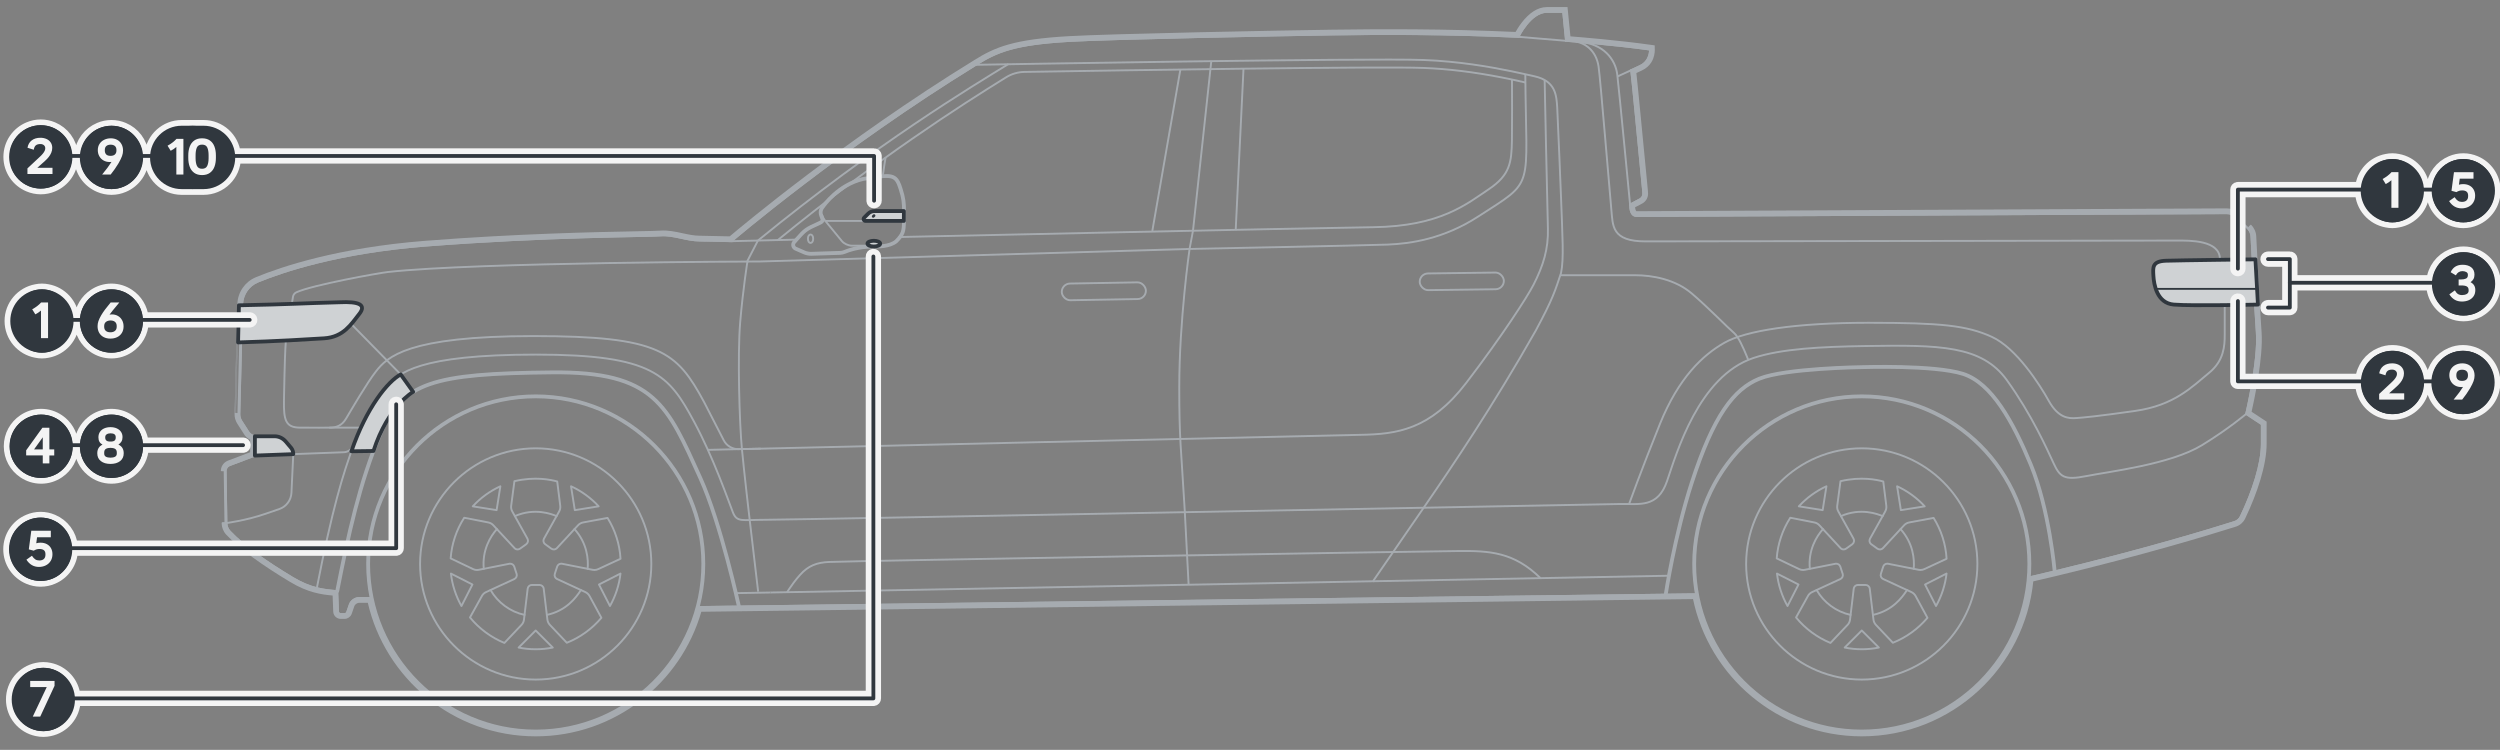 <?xml version="1.0" encoding="UTF-8"?><svg xmlns="http://www.w3.org/2000/svg" width="654" height="196.16" viewBox="0 0 654 196.16"><rect x="0" y="0" width="654" height="196.16" fill="#808080" stroke="none"/><g id="uuid-066546ae-a6c8-4eb6-9edc-eab32fcadcad"><path d="m580.743,67.846c0-5.107-7.984-4.916-11.331-4.916s-129.833.181-138.861.218-8.618-4.141-9.028-8.347c-.41-4.206-2.857-34.165-3.338-37.391-.639-4.292-3.612-6.139-5.936-6.53" style="fill:none; stroke:#a6abb0; stroke-miterlimit:10; stroke-width:.5px;"/><path d="m581.984,79.682s0,5.23,0,7.992c0,2.763-.188,6.645-4.04,9.817-4.572,3.765-9.17,8.551-19.398,10.007-10.228,1.456-13.167,1.691-15.342,1.867-2.175.176-4.796-.085-7.275-4.548-2.283-4.11-8.42-13.792-14.945-16.732-6.525-2.939-13.167-3.645-32.213-3.645-19.046,0-32.095,2.057-37.68,5.232-5.584,3.174-11.933,9.053-16.871,21.279-4.938,12.227-8.055,20.92-8.055,20.92" style="fill:none; stroke:#a6abb0; stroke-miterlimit:10; stroke-width:.5px;"/><path d="m76.356,79.432l.29-1.8c.083-.514.417-.952.891-1.168,4.216-1.92,21.367-5.023,24.026-5.317,22.983-2.541,97.324-2.746,97.324-2.746l112.393-3.28s45.753-.909,51.758-1.14c6.006-.231,14.677-1.517,23.619-7.313,15.125-9.804,12.564-6.34,12.366-37.246" style="fill:none; stroke:#a6abb0; stroke-miterlimit:10; stroke-width:.5px;"/><path d="m205.894,154.919l.634-.948c.519-.777,1.482-2.137,2.726-3.536,2.192-2.466,4.443-3.287,7.671-3.425,7.459-.317,154.106-2.769,164.662-2.862,8.042-.071,14.449.247,21.395,7.088" style="fill:none; stroke:#a6abb0; stroke-miterlimit:10; stroke-width:.5px;"/><line x1="323.266" y1="60.033" x2="325.301" y2="17.966" style="fill:none; stroke:#a6abb0; stroke-miterlimit:10; stroke-width:.5px;"/><line x1="301.448" y1="60.414" x2="308.786" y2="18.184" style="fill:none; stroke:#a6abb0; stroke-miterlimit:10; stroke-width:.5px;"/><path d="m82.872,153.878c4.028-20.68,6.862-29.998,9.681-37.528" style="fill:none; stroke:#a6abb0; stroke-miterlimit:10; stroke-width:.5px;"/><line x1="423.135" y1="20.001" x2="426.728" y2="18.351" style="fill:none; stroke:#a6abb0; stroke-miterlimit:10; stroke-width:.5px;"/><path d="m74.789,89.021l-.137,2.186c-.143,2.289-.341,11.225-.371,13.678-.06,4.947.41,6.958,4.163,6.986,4.194.032,6.65,0,7.701,0,1.804,0,3.243-.435,4.407-2.397s5.47-9.365,7.808-12.329c2.936-3.722,8.069-9.224,41.189-9.224,33.12,0,37.468,4.034,44.589,17.169l5.19,10.088c.75,1.458,2.267,2.361,3.907,2.324l5.755-.129" style="fill:none; stroke:#a6abb0; stroke-miterlimit:10; stroke-width:.5px;"/><line x1="397.211" y1="9.636" x2="409.682" y2="10.676" style="fill:none; stroke:#a6abb0; stroke-miterlimit:10; stroke-width:.5px;"/><path d="m426.462,53.88s-2.928-30.604-3.386-34.386c-.457-3.782-3.45-8.259-10.43-8.572" style="fill:none; stroke:#a6abb0; stroke-miterlimit:10; stroke-width:.5px;"/><path d="m589.259,67.842s-18.941.242-22.617.363-3.434,1.737-3.312,3.959.903,7.153,5.332,7.514c4.801.39,21.255,0,21.255,0" style="fill:none; stroke:#a6abb0; stroke-miterlimit:10; stroke-width:.5px;"/><path d="m537.505,149.483s-1.403-16.246-6.239-27.916c-4.638-11.191-10.239-21.412-17.804-23.782s-26.401-1.738-26.401-1.738c0,0-20.052.273-26.796,3.008-6.745,2.734-12.026,9.723-17.682,27.161-4.53,13.966-6.836,29.348-6.836,29.348" style="fill:none; stroke:#a6abb0; stroke-miterlimit:10; stroke-width:1px;"/><path d="m63.321,79.898q15.03-.547,25.402-.822c5.318-.267,7.138.692,5.273,3.036-2.077,2.611-4.098,6.075-9.215,6.392-4.046.25-10.706.642-21.359,1.119" style="fill:none; stroke:#a6abb0; stroke-miterlimit:10; stroke-width:.5px;"/><path d="m587.608,108.276s-4.685,3.967-11.555,8.173c-8.248,5.05-24.369,6.916-30.261,8.095-5.891,1.178-6.941.16-8.585-3.379-1.644-3.539-5.69-12.659-12.192-21.69-6.576-9.133-17.58-9.27-37.165-8.948-11.376.187-21.786.683-29.12,3.114-14.415,4.778-20.199,25.165-22.64,32.234-2.441,7.07-7.154,5.891-12.372,5.976-5.218.084-217.393,4.124-223.537,4.124-6.144,0-7.406.757-8.487-2.022-1.295-3.331-5.043-14.203-10.14-23.659-6.544-12.142-10.483-17.53-41.389-17.53-30.906,0-36.028,4.884-38.768,8.309-2.325,2.906-5.782,9.174-9.122,15.743-.449.882-1.343,1.455-2.331,1.492l-23.262.869" style="fill:none; stroke:#a6abb0; stroke-miterlimit:10; stroke-width:.5px;"/><path d="m140.143,191.371c-24.174,0-43.841-19.667-43.841-43.841,0-24.174,19.667-43.841,43.841-43.841,24.174,0,43.841,19.667,43.841,43.841,0,24.174-19.667,43.841-43.841,43.841Z" style="fill:none; stroke:#a6abb0; stroke-miterlimit:10; stroke-width:1px;"/><path d="m140.14,177.775c-16.678,0-30.246-13.568-30.246-30.245,0-16.678,13.568-30.246,30.246-30.246,16.678,0,30.246,13.568,30.246,30.246,0,16.677-13.568,30.245-30.246,30.245Z" style="fill:none; stroke:#a6abb0; stroke-miterlimit:10; stroke-width:.5px;"/><path d="m131.951,168.193c-3.444-1.416-6.591-3.713-9.002-6.666l3.099-5.594c.242-.457.622-.815,1.104-1.043l7.401-3.417c.507-.25.752-.808.596-1.335l-.32-.97-.299-.943c-.164-.465-.593-.765-1.074-.765h-.058s-.129.015-.129.015l-8.018,1.585c-.16.032-.318.049-.475.049-.349,0-.7-.081-1.014-.231l-5.872-2.805c.268-3.724,1.477-7.432,3.546-10.63l6.284,1.224c.51.097.975.351,1.307.715l5.564,5.997c.203.224.499.353.806.353.236,0,.464-.075.657-.215l1.613-1.157c.463-.367.585-.968.314-1.449l-3.974-7.126c-.254-.44-.353-.965-.283-1.486l.849-6.423c5.488-1.282,9.557-.361,11.195.079l.792,6.343c.068.508-.033,1.038-.283,1.488l-3.977,7.129c-.274.486-.142,1.107.308,1.441l1.61,1.163c.192.14.42.215.658.215.301,0,.585-.119.8-.336l5.564-6.008c.346-.374.804-.624,1.324-.721l6.368-1.184c1.974,3.16,3.183,6.871,3.396,10.691l-5.802,2.696c-.326.157-.677.236-1.024.236-.156,0-.313-.015-.467-.047l-8.081-1.595-.14-.006c-.493,0-.932.322-1.067.783l-.306.925-.301.949c-.183.521.067,1.11.585,1.353l7.411,3.423c.467.224.85.586,1.1,1.042l3.088,5.684c-2.406,2.846-5.537,5.138-9.046,6.529l-4.429-4.679c-.358-.375-.586-.856-.646-1.354l-.97-8.11c-.061-.557-.538-.982-1.107-.982h-1.984c-.565,0-1.04.422-1.106.984l-.968,8.107c-.061.51-.288.988-.639,1.349l-4.48,4.731Z" style="fill:none; stroke:#a6abb0; stroke-linecap:round; stroke-linejoin:round; stroke-width:.5px;"/><path d="m144.605,169.402c-1.438.291-2.941.444-4.468.444s-3.022-.154-4.46-.444l4.46-4.468,4.468,4.468Z" style="fill:none; stroke:#a6abb0; stroke-linecap:round; stroke-linejoin:round; stroke-width:.5px;"/><path d="m162.322,150.042c-.168,1.458-.486,2.934-.958,4.387-.472,1.452-1.08,2.827-1.801,4.105l-2.871-5.623,5.63-2.869Z" style="fill:none; stroke:#a6abb0; stroke-linecap:round; stroke-linejoin:round; stroke-width:.5px;"/><path d="m149.384,127.21c1.335.61,2.641,1.369,3.876,2.267,1.235.898,2.355,1.9,3.347,2.981l-6.235.993-.989-6.241Z" style="fill:none; stroke:#a6abb0; stroke-linecap:round; stroke-linejoin:round; stroke-width:.5px;"/><path d="m123.672,132.459c.993-1.081,2.118-2.088,3.354-2.986,1.235-.898,2.535-1.652,3.87-2.262l-.982,6.237-6.241-.988Z" style="fill:none; stroke:#a6abb0; stroke-linecap:round; stroke-linejoin:round; stroke-width:.5px;"/><path d="m120.717,158.535c-.721-1.278-1.331-2.66-1.803-4.112-.472-1.452-.788-2.921-.956-4.379l5.628,2.861-2.869,5.63Z" style="fill:none; stroke:#a6abb0; stroke-linecap:round; stroke-linejoin:round; stroke-width:.5px;"/><path d="m126.552,148.803c-.457-4.896,1.73-8.48,3.438-10.386" style="fill:none; stroke:#a6abb0; stroke-linecap:round; stroke-linejoin:round; stroke-width:.5px;"/><path d="m137.22,160.862c-3.795-.83-7.004-3.245-8.897-6.512" style="fill:none; stroke:#a6abb0; stroke-linecap:round; stroke-linejoin:round; stroke-width:.5px;"/><path d="m151.972,154.354c-1.343,2.086-3.868,5.406-8.917,6.509" style="fill:none; stroke:#a6abb0; stroke-linecap:round; stroke-linejoin:round; stroke-width:.5px;"/><path d="m150.289,138.416c3.325,3.699,3.669,7.908,3.439,10.385" style="fill:none; stroke:#a6abb0; stroke-linecap:round; stroke-linejoin:round; stroke-width:.5px;"/><path d="m134.696,135.016c5.152-2.252,9.617-.556,10.894.002" style="fill:none; stroke:#a6abb0; stroke-linecap:round; stroke-linejoin:round; stroke-width:.5px;"/><path d="m487.041,191.371c-24.174,0-43.841-19.667-43.841-43.841,0-24.174,19.667-43.841,43.841-43.841,24.174,0,43.841,19.667,43.841,43.841,0,24.174-19.667,43.841-43.841,43.841Z" style="fill:none; stroke:#a6abb0; stroke-miterlimit:10; stroke-width:1px;"/><path d="m487.038,177.775c-16.678,0-30.246-13.568-30.246-30.245,0-16.678,13.568-30.246,30.246-30.246,16.678,0,30.246,13.568,30.246,30.246,0,16.677-13.568,30.245-30.246,30.245Z" style="fill:none; stroke:#a6abb0; stroke-miterlimit:10; stroke-width:.5px;"/><path d="m478.849,168.193c-3.444-1.416-6.591-3.713-9.002-6.666l3.099-5.594c.242-.457.622-.815,1.104-1.043l7.401-3.417c.507-.25.752-.808.596-1.335l-.32-.97-.299-.943c-.164-.465-.593-.765-1.074-.765h-.058s-.129.015-.129.015l-8.018,1.585c-.16.032-.318.049-.475.049-.349,0-.7-.081-1.014-.231l-5.872-2.805c.268-3.724,1.477-7.432,3.546-10.63l6.284,1.224c.51.097.975.351,1.307.715l5.564,5.997c.203.224.499.353.806.353.236,0,.464-.075.657-.215l1.613-1.157c.463-.367.585-.968.314-1.449l-3.974-7.126c-.254-.44-.353-.965-.283-1.486l.849-6.423c5.488-1.282,9.557-.361,11.195.079l.792,6.343c.068.508-.033,1.038-.283,1.488l-3.977,7.129c-.274.486-.142,1.107.308,1.441l1.61,1.163c.192.14.42.215.658.215.301,0,.585-.119.8-.336l5.564-6.008c.346-.374.804-.624,1.324-.721l6.368-1.184c1.974,3.16,3.183,6.871,3.396,10.691l-5.802,2.696c-.326.157-.677.236-1.024.236-.156,0-.313-.015-.467-.047l-8.081-1.595-.14-.006c-.493,0-.932.322-1.067.783l-.306.925-.301.949c-.183.521.067,1.11.585,1.353l7.411,3.423c.467.224.85.586,1.1,1.042l3.088,5.684c-2.406,2.846-5.537,5.138-9.046,6.529l-4.429-4.679c-.358-.375-.586-.856-.646-1.354l-.97-8.11c-.061-.557-.538-.982-1.107-.982h-1.984c-.565,0-1.04.422-1.106.984l-.968,8.107c-.061.51-.288.988-.639,1.349l-4.48,4.731Z" style="fill:none; stroke:#a6abb0; stroke-linecap:round; stroke-linejoin:round; stroke-width:.5px;"/><path d="m491.503,169.402c-1.438.291-2.941.444-4.468.444s-3.022-.154-4.46-.444l4.46-4.468,4.468,4.468Z" style="fill:none; stroke:#a6abb0; stroke-linecap:round; stroke-linejoin:round; stroke-width:.5px;"/><path d="m509.22,150.042c-.168,1.458-.486,2.934-.958,4.387-.472,1.452-1.08,2.827-1.801,4.105l-2.871-5.623,5.63-2.869Z" style="fill:none; stroke:#a6abb0; stroke-linecap:round; stroke-linejoin:round; stroke-width:.5px;"/><path d="m496.282,127.21c1.335.61,2.641,1.369,3.876,2.267,1.235.898,2.355,1.9,3.347,2.981l-6.235.993-.989-6.241Z" style="fill:none; stroke:#a6abb0; stroke-linecap:round; stroke-linejoin:round; stroke-width:.5px;"/><path d="m470.57,132.458c.993-1.081,2.118-2.088,3.354-2.986s2.535-1.652,3.87-2.262l-.982,6.237-6.241-.988Z" style="fill:none; stroke:#a6abb0; stroke-linecap:round; stroke-linejoin:round; stroke-width:.5px;"/><path d="m467.615,158.535c-.721-1.278-1.331-2.66-1.803-4.112-.472-1.452-.788-2.921-.956-4.379l5.628,2.861-2.869,5.63Z" style="fill:none; stroke:#a6abb0; stroke-linecap:round; stroke-linejoin:round; stroke-width:.5px;"/><path d="m473.45,148.802c-.457-4.896,1.73-8.48,3.438-10.386" style="fill:none; stroke:#a6abb0; stroke-linecap:round; stroke-linejoin:round; stroke-width:.5px;"/><path d="m484.118,160.862c-3.795-.83-7.004-3.245-8.897-6.512" style="fill:none; stroke:#a6abb0; stroke-linecap:round; stroke-linejoin:round; stroke-width:.5px;"/><path d="m498.87,154.354c-1.343,2.086-3.868,5.406-8.917,6.509" style="fill:none; stroke:#a6abb0; stroke-linecap:round; stroke-linejoin:round; stroke-width:.5px;"/><path d="m497.187,138.416c3.325,3.699,3.669,7.908,3.439,10.385" style="fill:none; stroke:#a6abb0; stroke-linecap:round; stroke-linejoin:round; stroke-width:.5px;"/><path d="m481.594,135.016c5.152-2.252,9.617-.556,10.894.002" style="fill:none; stroke:#a6abb0; stroke-linecap:round; stroke-linejoin:round; stroke-width:.5px;"/><path d="m193.303,158.663s-4.737-21.795-10.077-33.571c-8.676-19.133-11.918-27.946-38.867-27.678-31.186.31-39.095,2.563-44.891,16.159-5.376,12.611-8.352,26.364-11.254,41.07" style="fill:none; stroke:#a6abb0; stroke-linecap:round; stroke-miterlimit:10; stroke-width:1px;"/><line x1="443.918" y1="155.46" x2="182.516" y2="158.801" style="fill:none; stroke:#a6abb0; stroke-miterlimit:10; stroke-width:.5px;"/><path d="m66.682,114.131h5.151c1.065,0,2.129.441,2.957,1.417l1.4,1.65c.313.369.551,1.068.529,1.552l-.478,10.174c-.091,1.932-1.351,3.613-3.18,4.243l-3.615,1.245c-5.085,1.751-10.219,2.418-10.219,2.418" style="fill:none; stroke:#a6abb0; stroke-miterlimit:10; stroke-width:.5px;"/><path d="m231.673,41.207l-.166.957s-.257,1.484-.631,4.284" style="fill:none; stroke:#a6abb0; stroke-miterlimit:10; stroke-width:.5px;"/><path d="m229.046,43.101c-.22,1.415-.411,2.829-.506,3.54" style="fill:none; stroke:#a6abb0; stroke-miterlimit:10; stroke-width:.5px;"/><path d="m263.8,16.753c-9.313,5.727-34.418,20.752-65.524,46.174" style="fill:none; stroke:#a6abb0; stroke-miterlimit:10; stroke-width:.5px;"/><path d="m88.065,159.08h-.012.012Z" style="fill:none; stroke:#a6abb0; stroke-miterlimit:10; stroke-width:.5px;"/><path d="m97.212,156.443h-3.322c-.98,0-2.044.758-2.365,1.683l-.708,2.043c-.092.267-.399.485-.681.485h-1.014c-.363,0-.678-.297-.699-.66l-.21-5.352c-3.37-.273-6.84-.572-11.657-3.467-7.03-4.224-12.857-8.336-16.461-12.159-.556-.59-.855-1.376-.867-2.186l-.21-13.598c-.01-.648.358-1.243.942-1.523l6.722-2.533v-5.046s-1.108-.082-1.805-1.231c-.429-.707-1.201-1.897-1.73-2.706-.369-.564-.558-1.227-.54-1.901l.73-28.667c.067-2.626,1.668-4.964,4.096-5.964,6.556-2.701,21.19-7.636,43.911-9.418,31.942-2.505,58.158-2.4,61.469-2.668,3.311-.268,6.8,1.342,10.2,1.342s8.32.179,8.32.179c0,0,28.542-24.382,63.974-46.168,5.45-3.446,10.061-5.393,24.343-6.218h-.006c10.826-.627,56.1-1.522,68.805-1.701,12.705-.179,29.526-.268,48.763.626,0,0,3.132-6.532,7.426-6.532h4.295s.75,7.572.75,7.572c0,0,12.313.91,21.954,2.284.005.161.173,3.017-2.617,4.325-1.685.79-1.73.814-2.291,1.066h0c.259,1.687,2.194,22.162,3.091,31.361l-.003.018c.024.319.046.594.063.828.049.639-.275,1.245-.831,1.563l-2.58,1.357s-.236,3.052,1.716,3.03l154.324-.747c.866-.004,1.701.304,2.328.902l3.126,2.984c.613.585.979,1.377,1.022,2.223.222,4.318.946,18.912,1.398,25.118.54,7.404-2.777,21.287-2.777,21.287l4.088,2.699v5.15c0,5.224-2.337,12.401-5.493,18.996-.33.691-.932,1.214-1.662,1.445-7.017,2.223-24.047,7.4-47.036,12.917-1.339.321-3.73.892-6.764,1.593" style="fill:none; stroke:#a6abb0; stroke-miterlimit:10; stroke-width:.5px;"/><rect x="371.4" y="71.417" width="22.008" height="4.368" rx="2.184" ry="2.184" transform="translate(-.945 5.092) rotate(-.762)" style="fill:none; stroke:#a6abb0; stroke-linecap:round; stroke-linejoin:round; stroke-width:.5px;"/><rect x="277.759" y="74.018" width="22.008" height="4.368" rx="2.184" ry="2.184" transform="translate(-1.304 5.124) rotate(-1.014)" style="fill:none; stroke:#a6abb0; stroke-linecap:round; stroke-linejoin:round; stroke-width:.5px;"/><path d="m316.856,16.158l-4.768,44.196-.898,4.768s-2.695,18.655-2.695,36.205c0,13.627.425,15.142,1.442,32.357l1.002,19.272" style="fill:none; stroke:#a6abb0; stroke-miterlimit:10; stroke-width:.5px;"/><path d="m185.132,117.685s161.443-3.763,170.783-3.934c9.341-.171,18.167-1.2,27.679-13.625,9.512-12.426,16.033-22.611,17.567-25.622,2.562-5.029,3.923-9.343,3.771-14.825-.249-8.971-.852-38.742-.852-38.742" style="fill:none; stroke:#a6abb0; stroke-miterlimit:10; stroke-width:.5px;"/><path d="m408.171,71.998c3.943,0,15.73,0,19.538,0,4.611,0,10.514,1.084,14.85,4.769,4.336,3.685,9.232,8.78,11.139,10.406,1.049.894,2.412,3.968,3.142,5.747l.479,1.17" style="fill:none; stroke:#a6abb0; stroke-miterlimit:10; stroke-width:.5px;"/><path d="m399.041,21.583c-2.025-.472-4.062-.908-6.107-1.307-7.354-1.436-14.107-2.257-20.588-2.506-11.415-.441-77.661.599-104.354,1.044-1.688.028-3.344.51-4.78,1.398-11.854,7.331-33.756,21.353-59.895,42.716" style="fill:none; stroke:#a6abb0; stroke-miterlimit:10; stroke-width:.5px;"/><path d="m255.261,16.955l1.553-.028s101.11-1.793,115.631-1.233c9.084.35,17.176,1.75,23.07,2.972,2.346.487,4.392.956,5.962,1.308,5.516,1.236,5.706,5.04,5.896,8.273.19,3.233.992,23.452.992,23.452.35,9.859.787,16.019,0,19.718-1.517,4.552-2.059,6.612-6.612,15.066-11.143,19.656-21.719,35.31-29.309,46.319l-13.273,19.253-157.606,2.945" style="fill:none; stroke:#a6abb0; stroke-miterlimit:10; stroke-width:.5px;"/><path d="m235.025,62.033l2.014-.067s104.651-2.296,122.224-2.531c17.573-.236,24.49-6.127,30.146-9.897,5.656-3.77,6.009-7.069,6.108-12.843.073-4.283.038-11.996.013-15.891" style="fill:none; stroke:#a6abb0; stroke-miterlimit:10; stroke-width:.5px;"/><path d="m228.071,64.265h-5.312c-.848,0-1.981-.536-2.519-1.191l-4.29-5.224c-.388-.472-.688-1.01-.887-1.589l-.062-.181" style="fill:none; stroke:#a6abb0; stroke-miterlimit:10; stroke-width:.5px;"/><g id="uuid-85dd54e8-735e-4777-a120-46c837d43689"><path d="m219.826,66.399c.393-.013.786-.096,1.151-.247,1.003-.415,3.718-1.387,7.094-1.387,1.61,0,4.734.024,6.53-1.438,1.986-1.983,2.039-2.854,2.143-5.276.003-.077.007-.155.01-.235.025-.572.027-2.045.011-2.615-.067-2.268-.098-3.22-.931-5.868-.451-1.434-.883-2.493-1.795-3.058-.296-.183-.627-.306-.998-.38-1.353-.273-3.45.067-6.895.61-.122.019-.246.039-.406.065-6.649,1.524-10.586,7.249-10.583,7.251-.396.444-.614.886-.694,1.327-.129.709.12,1.323.283,1.745.186.48.221.646.17.771-.03.073-.139.233-.584.432-3.702,1.659-3.858,1.809-6.164,4.411-.181.204-.375.423-.586.66-.145.163-.243.351-.295.548-.054.207-.057.421-.012.624s.136.396.271.562c.129.157.297.287.496.375l2.33,1.019c.488.213,1.279.366,1.811.349l7.641-.244Z" style="fill:none; stroke:#a6abb0; stroke-miterlimit:10; stroke-width:.5px;"/><path d="m219.818,66.149c.364-.012.727-.089,1.064-.228,1.02-.422,3.769-1.406,7.19-1.406,1.643,0,4.66.012,6.353-1.365,1.925-1.923,1.968-2.723,2.07-5.11.003-.077.007-.155.01-.235.025-.565.027-2.032.01-2.596-.067-2.255-.096-3.183-.92-5.801-.455-1.446-.866-2.411-1.689-2.92-.267-.165-.569-.278-.915-.348-1.297-.262-3.333.064-6.806.612-.122.019-.246.039-.389.062-6.58,1.508-10.472,7.199-10.452,7.174-.371.416-.564.817-.635,1.205-.114.629.104,1.18.271,1.61.174.45.264.721.168.956-.066.16-.244.355-.713.565-3.672,1.646-3.799,1.776-6.08,4.349-.181.204-.376.424-.587.661-.118.133-.198.285-.239.445-.044.168-.046.342-.01.507s.11.322.221.456c.104.127.24.233.403.304l2.33,1.019c.454.198,1.208.344,1.703.328l7.641-.244Z" style="fill:none; stroke:#a6abb0; stroke-miterlimit:10; stroke-width:.5px;"/></g><path d="m219.81,65.899c.334-.011.667-.082.976-.209,1.036-.428,3.819-1.425,7.285-1.425,1.675,0,4.586,0,6.176-1.292,1.925-1.923,1.896-2.638,2.007-5.179.024-.558.027-2.018.01-2.578-.066-2.242-.094-3.145-.908-5.733-1.197-3.803-1.929-3.62-9.505-2.426-6.48,1.486-10.321,7.097-10.321,7.097-1.842,2.064,1.349,3.349-.993,4.398-3.934,1.763-3.732,1.75-6.582,4.948-.377.423-.231,1.09.288,1.317l2.33,1.019c.42.184,1.137.322,1.595.307l7.641-.244Z" style="fill:none; stroke:#a6abb0; stroke-miterlimit:10; stroke-width:.5px;"/><path d="m236.196,57.794h-9.775c-.202,0-.385-.122-.462-.309s-.035-.402.108-.545l1.035-1.035c.441-.441,1.039-.689,1.663-.689h7.5" style="fill:none; stroke:#a6abb0; stroke-linecap:round; stroke-linejoin:round; stroke-width:.5px;"/><line x1="201.564" y1="155" x2="192.502" y2="155.169" style="fill:none; stroke:#a6abb0; stroke-miterlimit:10; stroke-width:.5px;"/><line x1="436.595" y1="150.609" x2="359.17" y2="152.055" style="fill:none; stroke:#a6abb0; stroke-miterlimit:10; stroke-width:.5px;"/><line x1="236.196" y1="57.794" x2="215.95" y2="57.794" style="fill:none; stroke:#a6abb0; stroke-linecap:round; stroke-linejoin:round; stroke-width:.5px;"/><g id="uuid-c6539c45-bca3-49ca-b633-0c64565201ad"><path d="m254.771,16.083c5.632-3.562,10.421-5.54,24.82-6.371,10.854-.626,56.149-1.521,68.842-1.693,12.58-.181,29.189-.268,48.183.596.667-1.215,2.373-3.992,4.75-5.488.949-.598,2.054-1.023,3.275-1.023h5.193s.761,7.641.761,7.641c2.934.231,13.01,1.066,21.185,2.226l.844.12s.015.865.015.874c0,.037.003.11.001.207-.006.519-.095,1.802-.894,3.044-.485.754-1.218,1.471-2.304,1.983-.67.311-1.081.503-1.368.637-.102.048-.189.088-.266.124.218,1.91.693,6.728,1.217,12.165.573,5.831,1.206,12.43,1.649,17.045.049.51.096.995.144,1.557,0,0,0,.005-.002-.061.021.315.042.577.064.828.035.513-.08,1.016-.314,1.452-.229.427-.577.796-1.048,1.063l-2.051,1.077c.012.202.04.441.099.679.093.38.225.584.333.667.046.036.12.078.288.076,0,0,154.318-.743,154.322-.743,1.104,0,2.191.384,3.018,1.182,0,0,3.124,2.984,3.121,2.981.801.758,1.278,1.797,1.334,2.893.037.701.086,1.672.146,2.833.308,6.007.875,17.084,1.253,22.27.479,6.588-1.986,18.008-2.645,20.908l3.963,2.607v5.689c0,5.453-2.417,12.793-5.592,19.424-.224.47-.538.88-.916,1.213-.387.34-.84.6-1.344.765-7.041,2.225-24.086,7.403-47.112,12.938-.507.118-1.165.273-1.952.458-1.128.266-2.519.593-4.108.962-1.091,11.268-6.37,21.327-14.25,28.6-7.995,7.378-18.673,11.893-30.379,11.893-10.894,0-20.894-3.905-28.671-10.387-7.691-6.41-13.213-15.344-15.278-25.521l-259.817,3.319c-2.672,9.386-8.326,17.525-15.866,23.321-7.559,5.81-17.017,9.268-27.27,9.268-10.703,0-20.544-3.77-28.26-10.052-7.65-6.228-13.216-14.927-15.467-24.875h-2.522c-.245,0-.56.1-.856.31s-.491.471-.569.696c0,0-.7,2.036-.705,2.05-.129.36-.375.638-.64.824-.262.184-.607.322-.991.322h-1.013c-.456,0-.868-.187-1.166-.468-.293-.276-.505-.671-.533-1.151l-.171-4.469c-3.173-.275-6.621-.776-11.207-3.525-7.048-4.242-12.977-8.404-16.673-12.333-.742-.784-1.132-1.815-1.146-2.859,0,0-.205-13.596-.205-13.594-.009-.518.134-1.015.395-1.438s.642-.774,1.189-1.033l6.076-2.298v-3.606c-.146-.062-.3-.138-.452-.232-.416-.256-.853-.646-1.202-1.223-.403-.665-1.125-1.77-1.654-2.58-.021-.032-.042-.064-.067-.102-.469-.731-.725-1.586-.697-2.472,0,0,.733-28.668.732-28.667.037-1.509.517-2.939,1.34-4.135.818-1.19,1.976-2.148,3.372-2.722,6.64-2.741,21.383-7.702,44.216-9.499,24.041-1.881,44.838-2.287,55.082-2.487,3.41-.067,5.596-.11,6.378-.174,1.954-.159,3.93.277,5.736.667,1.607.348,3.095.665,4.568.666l7.941.17c3.093-2.615,30.396-25.467,63.797-46.006Z" style="fill:none; stroke:#a6abb0; stroke-miterlimit:3; stroke-width:.5px;"/><path d="m254.905,16.294c5.587-3.533,10.331-5.503,24.701-6.332,10.847-.626,56.136-1.52,68.831-1.693,12.613-.182,29.273-.268,48.325.603.597-1.11,2.318-4.01,4.738-5.534.921-.58,1.98-.984,3.142-.984h4.967s.759,7.624.759,7.624c2.63.206,13.003,1.053,21.378,2.241l.635.09s.01.652.01.662c0,.037.003.106.001.198-.006.498-.092,1.727-.854,2.912-.461.717-1.159,1.401-2.199,1.891-.67.311-1.081.503-1.368.637-.181.084-.313.146-.43.2.205,1.759.694,6.711,1.237,12.34.572,5.831,1.206,12.43,1.649,17.044.049.509.095.994.143,1.534,0,0,0,.004-.002-.046.021.317.042.581.064.828.032.465-.072.921-.285,1.317-.208.387-.523.721-.944.96l-2.192,1.151c.007.242.034.565.112.886.098.402.249.671.422.806.093.072.222.131.443.128,0,0,154.318-.743,154.321-.743,1.046,0,2.069.363,2.845,1.113,0,0,3.124,2.984,3.122,2.982.754.714,1.204,1.693,1.257,2.725.037.701.086,1.672.146,2.833.308,6.005.875,17.086,1.254,22.275.486,6.684-2.086,18.418-2.679,21.003l3.995,2.628v5.554c0,5.396-2.397,12.695-5.567,19.316-.209.439-.503.822-.856,1.132-.361.318-.785.56-1.254.714-7.037,2.223-24.076,7.4-47.093,12.933-.508.118-1.166.273-1.952.458-1.169.275-2.621.617-4.282,1.003-1.046,11.277-6.309,21.348-14.187,28.619-7.95,7.337-18.569,11.827-30.21,11.827-10.833,0-20.777-3.883-28.511-10.329-7.7-6.417-13.213-15.378-15.234-25.581l-260.211,3.324c-2.635,9.409-8.282,17.569-15.829,23.37s-16.922,9.216-27.117,9.216c-10.643,0-20.429-3.749-28.102-9.996-7.657-6.234-13.215-14.958-15.425-24.931h-2.723c-.307,0-.671.122-1,.356s-.562.534-.661.818c0,0-.7,2.036-.704,2.046-.109.304-.319.543-.548.704-.228.16-.523.277-.847.277h-1.013c-.387,0-.739-.159-.995-.4-.251-.237-.431-.573-.455-.979l-.179-4.689c-3.218-.27-6.675-.724-11.32-3.509-7.045-4.24-12.948-8.388-16.62-12.29-.696-.736-1.065-1.706-1.078-2.691,0,0-.205-13.596-.205-13.595-.008-.469.121-.919.358-1.302s.582-.701,1.064-.931l6.238-2.359v-3.948c-.177-.065-.374-.154-.571-.276-.386-.238-.793-.6-1.12-1.14-.406-.67-1.13-1.779-1.659-2.587-.021-.032-.042-.064-.066-.1-.443-.691-.684-1.496-.657-2.331,0,0,.733-28.668.732-28.667.036-1.46.5-2.843,1.296-3.999.791-1.151,1.911-2.077,3.262-2.633,6.618-2.732,21.335-7.686,44.14-9.481,24.033-1.881,44.824-2.287,55.067-2.487,3.403-.066,5.602-.11,6.393-.174,1.911-.155,3.849.27,5.663.662,1.602.346,3.116.671,4.616.671,0,0,8.036.172,8.036.172,2.705-2.29,30.171-25.343,63.841-46.046Z" style="fill:none; stroke:#a6abb0; stroke-miterlimit:3; stroke-width:.5px;"/><path d="m255.038,16.505c5.541-3.504,10.241-5.466,24.581-6.294,10.841-.626,56.123-1.52,68.82-1.692,12.646-.182,29.357-.269,48.468.61.506-.963,2.248-4.02,4.725-5.579.893-.562,1.907-.946,3.009-.946h4.74s.757,7.607.757,7.607c2.234.173,12.961,1.034,21.57,2.256l.425.06s.005.439.005.45c0,.036.002.101.001.189-.006.478-.089,1.652-.815,2.78-.437.679-1.1,1.331-2.094,1.8-.67.311-1.081.503-1.368.637-.27.126-.431.2-.594.276.189,1.563.694,6.667,1.257,12.515.572,5.83,1.206,12.429,1.649,17.044.049.509.095.994.142,1.512,0,0,0,.002-.001-.032.021.319.042.585.065.829.028.417-.065.826-.256,1.181-.187.348-.469.646-.84.857l-2.327,1.222c0,.262.02.68.122,1.096.104.423.273.758.512.944.139.108.324.184.597.181,0,0,154.318-.743,154.32-.743.988,0,1.947.343,2.672,1.043,0,0,3.124,2.984,3.123,2.983.707.67,1.129,1.588,1.179,2.556.037.701.086,1.672.146,2.833.308,6.004.875,17.088,1.254,22.281.495,6.802-2.207,18.915-2.712,21.098l4.028,2.65v5.419c0,5.339-2.378,12.596-5.543,19.209-.195.408-.467.764-.795,1.052-.336.296-.73.521-1.164.663-7.033,2.222-24.066,7.397-47.074,12.928-.508.118-1.167.273-1.953.458-1.21.285-2.724.641-4.458,1.043-1,11.286-6.248,21.369-14.124,28.638-7.906,7.297-18.465,11.761-30.04,11.761-10.772,0-20.66-3.861-28.351-10.271-7.709-6.425-13.212-15.412-15.188-25.642l-260.607,3.33c-2.599,9.432-8.237,17.614-15.791,23.419-7.475,5.745-16.827,9.164-26.965,9.164-10.583,0-20.314-3.728-27.945-9.94-7.665-6.24-13.214-14.989-15.382-24.987h-2.924c-.368,0-.782.145-1.145.403s-.633.597-.752.941c0,0-.7,2.036-.703,2.043-.089.247-.262.448-.457.584-.193.136-.439.231-.703.231h-1.013c-.318,0-.61-.131-.823-.332-.209-.197-.357-.476-.377-.806l-.188-4.911c-3.266-.267-6.729-.673-11.432-3.493-7.041-4.238-12.92-8.371-16.567-12.248-.651-.688-.997-1.597-1.009-2.523,0,0-.205-13.596-.205-13.595-.007-.42.109-.824.32-1.167s.521-.628.94-.828l6.399-2.42v-4.298c-.199-.061-.442-.158-.69-.311-.356-.219-.733-.554-1.037-1.057-.409-.675-1.136-1.788-1.663-2.594-.021-.032-.042-.064-.065-.099-.418-.651-.643-1.407-.618-2.19,0,0,.733-28.668.733-28.667.035-1.411.483-2.747,1.252-3.864.765-1.111,1.846-2.006,3.151-2.544,6.595-2.723,21.287-7.67,44.064-9.463,24.026-1.88,44.81-2.286,55.052-2.486,3.397-.066,5.607-.11,6.408-.175,1.867-.152,3.769.264,5.59.658,1.597.345,3.138.677,4.663.677l8.13.174c2.234-1.894,29.896-25.187,63.886-46.087Z" style="fill:none; stroke:#a6abb0; stroke-miterlimit:3; stroke-width:.5px;"/><path d="m255.172,16.716c5.496-3.475,10.151-5.43,24.462-6.256,10.834-.625,56.11-1.52,68.809-1.692,12.679-.183,29.443-.269,48.613.618.376-.736,2.149-4.013,4.709-5.625.865-.545,1.833-.907,2.875-.907h4.514s.756,7.59.756,7.59c1.659.127,12.85,1.005,21.763,2.27l.215.03s0,.225,0,.238c0,.035.002.097.001.18-.006.457-.086,1.577-.775,2.648-.413.642-1.041,1.261-1.989,1.708-.67.311-1.081.503-1.368.637-.359.167-.524.244-.759.352.167,1.289.69,6.576,1.279,12.69.572,5.83,1.206,12.429,1.649,17.043.049.511.096.997.141,1.479,0,0,0,.003,0,.002.021.318.042.583.064.821.025.369-.057.732-.226,1.046-.165.308-.415.571-.736.754l-2.459,1.291c-.007.243-.004.776.127,1.308.109.445.297.845.602,1.082.186.144.426.237.752.233,0,0,154.318-.743,154.319-.743.93,0,1.824.322,2.5.974,0,0,3.124,2.984,3.123,2.984.661.626,1.055,1.484,1.101,2.388.037.701.086,1.671.146,2.832.307,6.002.875,17.09,1.254,22.286.507,6.964-2.369,19.582-2.745,21.193l4.061,2.671v5.284c0,5.282-2.358,12.498-5.519,19.101-.18.377-.431.705-.735.972-.31.273-.675.482-1.075.613-7.028,2.221-24.056,7.394-47.055,12.922-.509.118-1.167.273-1.954.458-1.251.295-2.826.666-4.634,1.084-.955,11.294-6.186,21.389-14.06,28.656-7.862,7.256-18.361,11.694-29.871,11.694-10.711,0-20.543-3.839-28.191-10.213-7.717-6.432-13.212-15.446-15.142-25.703l-261.005,3.335c-2.561,9.455-8.192,17.658-15.751,23.469-7.433,5.713-16.731,9.112-26.813,9.112-10.524,0-20.199-3.707-27.787-9.884-7.673-6.246-13.212-15.02-15.337-25.043h-3.126c-.43,0-.893.167-1.29.449s-.703.66-.844,1.063c0,0-.7,2.036-.701,2.04-.069.191-.206.352-.365.464-.158.111-.355.186-.559.186h-1.013c-.249,0-.481-.103-.652-.264-.167-.158-.283-.378-.298-.634l-.196-5.132c-3.317-.267-6.785-.622-11.544-3.476-7.038-4.236-12.892-8.355-16.514-12.206-.606-.64-.929-1.488-.941-2.355,0,0-.205-13.596-.205-13.596-.006-.372.096-.728.283-1.032s.461-.556.816-.725l6.561-2.481v-4.661c-.196-.046-.496-.141-.809-.334-.326-.201-.673-.508-.954-.973-.411-.679-1.141-1.796-1.668-2.602-.021-.032-.042-.064-.063-.097-.392-.611-.601-1.318-.578-2.048,0,0,.733-28.668.733-28.668.034-1.362.466-2.651,1.208-3.728.738-1.072,1.781-1.936,3.041-2.454,6.573-2.713,21.239-7.654,43.988-9.445,24.018-1.879,44.796-2.285,55.038-2.485,3.39-.066,5.612-.11,6.424-.176,1.824-.148,3.688.257,5.517.653,1.592.344,3.159.682,4.711.682l8.225.176c1.603-1.362,29.521-24.97,63.93-46.128Z" style="fill:none; stroke:#a6abb0; stroke-miterlimit:3; stroke-width:.5px;"/></g><path d="m191.332,63.096s28.542-24.382,63.974-46.168c5.45-3.446,10.061-5.393,24.343-6.218,10.827-.625,56.097-1.519,68.799-1.691,12.712-.183,29.53-.269,48.76.625,0,0,3.135-6.539,7.434-6.539h4.288s.754,7.574.754,7.574c0,0,12.314.916,21.956,2.284,0,.162.172,3.017-2.618,4.331-1.691.786-1.734.808-2.295,1.067.129.84.679,6.378,1.304,12.863.636,6.475,1.347,13.898,1.788,18.498v.011c.021.323.043.593.065.83.043.636-.28,1.25-.83,1.562l-2.586,1.357s-.237,3.049,1.724,3.027l154.318-.743c.873,0,1.702.302,2.327.905l3.124,2.984c.614.582.981,1.379,1.024,2.219.226,4.32.948,18.918,1.4,25.123.539,7.401-2.779,21.288-2.779,21.288l4.094,2.693v5.15c0,5.225-2.338,12.4-5.494,18.993-.334.7-.937,1.217-1.659,1.454-7.024,2.219-24.046,7.391-47.037,12.917-1.347.312-3.738.883-6.766,1.584-1.81,22.527-20.728,40.303-43.697,40.303-21.471,0-39.387-15.514-43.126-35.918l-261.405,3.34c-4.988,18.735-22.085,32.579-42.372,32.579-21.116,0-38.795-15.007-42.921-34.927h-3.329c-.981,0-2.047.754-2.37,1.681l-.7,2.036c-.097.269-.399.485-.689.485h-1.013c-.355,0-.679-.291-.7-.657l-.205-5.354c-3.372-.269-6.841-.571-11.657-3.458-7.035-4.234-12.863-8.339-16.462-12.163-.56-.593-.862-1.379-.873-2.187l-.205-13.596c-.011-.646.356-1.239.937-1.519l6.723-2.542v-5.042s-1.11-.086-1.799-1.228c-.431-.711-1.206-1.896-1.734-2.704-.366-.571-.56-1.228-.539-1.907l.733-28.668c.065-2.618,1.659-4.956,4.094-5.958,6.55-2.704,21.191-7.638,43.912-9.427,31.943-2.499,58.155-2.392,61.462-2.661,3.318-.269,6.798,1.336,10.202,1.336l8.32.178Z" style="fill:none; stroke:#a6abb0; stroke-miterlimit:3; stroke-width:.5px;"/><line x1="91.895" y1="84.774" x2="104.828" y2="97.957" style="fill:none; stroke:#a6abb0; stroke-miterlimit:10; stroke-width:.5px;"/><line x1="86.145" y1="111.872" x2="94.847" y2="111.872" style="fill:none; stroke:#a6abb0; stroke-miterlimit:10; stroke-width:.5px;"/><path d="m198.331,154.783l-2.24-19.025s-1.413-12.002-2.022-18.478c-.609-6.476-1.162-24.188-.443-32.878.72-8.69,1.937-16.217,1.937-16.217l2.712-5.258" style="fill:none; stroke:#a6abb0; stroke-miterlimit:10; stroke-width:.5px;"/><polyline points="191.332 63.096 198.276 62.927 208.689 62.674" style="fill:none; stroke:#a6abb0; stroke-miterlimit:10; stroke-width:.5px;"/><ellipse cx="212.04" cy="62.453" rx=".686" ry="1.104" style="fill:none; stroke:#a6abb0; stroke-miterlimit:10; stroke-width:.5px;"/><line x1="589.699" y1="75.569" x2="563.951" y2="75.569" style="fill:none; stroke:#a6abb0; stroke-miterlimit:10; stroke-width:.5px;"/></g><g id="uuid-2f906884-33ed-4944-8897-959de492637a"><path d="m236.445,57.794c.024-.558.027-2.018.01-2.578h-7.69c-.624,0-1.222.248-1.663.689l-1.035,1.035c-.143.143-.186.358-.108.545s.26.309.462.309h9.965s.059,0,.059,0Z" style="fill:#cfd2d4; stroke:#30373e; stroke-linecap:round; stroke-linejoin:round;"/><path d="m590.019,67.842s-19.701.242-23.377.363-3.434,1.737-3.312,3.959.903,7.153,5.332,7.514c4.801.39,22.015,0,22.015,0l-.658-11.836Z" style="fill:#cfd2d4; stroke:#30373e; stroke-linecap:round; stroke-linejoin:round;"/><line x1="590.459" y1="75.569" x2="563.951" y2="75.569" style="fill:none; stroke:#30373e; stroke-linecap:round; stroke-linejoin:round; stroke-width:.5px;"/><path d="m62.507,79.868c14.241-.29,16.048-.522,26.216-.791,5.318-.267,7.138.692,5.273,3.036-2.077,2.611-4.098,6.075-9.215,6.392-3.921.243-12.29.779-22.502,1.074l.227-9.71Z" style="fill:#cfd2d4; stroke:#30373e; stroke-linecap:round; stroke-linejoin:round;"/><path d="m66.682,114.131h5.151c1.065,0,2.129.441,2.957,1.417l1.4,1.65c.313.369.551,1.068.529,1.552l-.002.052-10.035.375v-5.046Z" style="fill:#cfd2d4; stroke:#30373e; stroke-linecap:round; stroke-linejoin:round;"/><path d="m104.828,97.957l3.256,4.556s-6.535,3.614-10.382,15.463l-5.775.079c3.939-11.462,9.568-18.331,12.901-20.099Z" style="fill:#cfd2d4; stroke:#30373e; stroke-linecap:round; stroke-linejoin:round;"/><ellipse cx="228.594" cy="63.734" rx="1.667" ry=".747" style="fill:#cfd2d4; stroke:#30373e; stroke-linecap:round; stroke-linejoin:round;"/><line x1="228.65" y1="56.401" x2="228.431" y2="56.609" style="fill:#cfd2d4; stroke-width:0px;"/><path d="m228.376,56.963c.105.017.216-.014.3-.092l.218-.209c.144-.135.152-.361.017-.505s-.361-.153-.506-.017l-.218.209c-.144.135-.152.361-.017.505.057.061.13.097.206.109Z" style="fill:#30373e; stroke-width:0px;"/></g><g id="uuid-0ee4e5b4-ef8d-4c7f-925d-9f71763bd6c8"><path d="m63.586,115.958h-26.189c-.213-2.26-1.334-4.256-2.996-5.617-1.422-1.179-3.248-1.888-5.239-1.888s-3.817.709-5.239,1.888c-1.662,1.361-2.783,3.357-2.996,5.617h-1.925c-.239-2.532-1.616-4.732-3.617-6.08-1.316-.898-2.905-1.425-4.618-1.425s-3.303.527-4.618,1.425c-2.206,1.486-3.657,4.007-3.657,6.867s1.451,5.38,3.657,6.867c1.316.898,2.905,1.425,4.618,1.425s3.303-.527,4.618-1.425c2.15-1.449,3.575-3.883,3.646-6.653h1.868c.064,2.494,1.224,4.715,3.025,6.19,1.422,1.179,3.248,1.888,5.239,1.888s3.817-.709,5.239-1.888c1.801-1.475,2.961-3.696,3.025-6.19h26.16c.276,0,.5-.224.5-.5s-.224-.5-.5-.5Z" style="fill:none; stroke:#f4f4f4; stroke-linecap:round; stroke-linejoin:round; stroke-width:3px;"/><line x1="10.795" y1="116.458" x2="63.586" y2="116.458" style="fill:none; stroke:#30373e; stroke-linecap:round; stroke-linejoin:round;"/><circle cx="10.766" cy="116.745" r="8.275" style="fill:#30373e; stroke-width:0px;"/><path d="m10.766,108.453c-4.53,0-8.202,3.672-8.202,8.202v.179c0,4.53,3.672,8.202,8.202,8.202s8.202-3.672,8.202-8.202v-.179c0-4.53-3.672-8.202-8.202-8.202Z" style="fill:#30373e; stroke-width:0px;"/><path d="m11.186,119.14h-4.342v-1.339l4.251-5.915h1.82v5.668h1.273v1.586h-1.273v2.08h-1.729v-2.08Zm0-1.586v-3.159l-2.275,3.159h2.275Z" style="fill:#f4f4f4; stroke-width:0px;"/><circle cx="29.162" cy="116.745" r="8.275" style="fill:#30373e; stroke-width:0px;"/><path d="m29.162,108.453c-4.537,0-8.215,3.678-8.215,8.215v.153c0,4.537,3.678,8.215,8.215,8.215s8.215-3.678,8.215-8.215v-.153c0-4.537-3.678-8.215-8.215-8.215Z" style="fill:#30373e; stroke-width:0px;"/><path d="m26.39,120.629c-.628-.49-.942-1.173-.942-2.048,0-.546.115-1.005.345-1.378s.569-.667,1.021-.884c-.364-.199-.633-.453-.806-.761-.174-.308-.261-.695-.261-1.164,0-.554.139-1.033.416-1.437.277-.402.657-.706,1.138-.909.481-.204,1.017-.306,1.605-.306.606,0,1.148.106,1.625.318.477.213.85.514,1.118.903s.403.85.403,1.378c0,.451-.094.837-.28,1.157-.186.32-.452.59-.799.806.459.208.806.501,1.04.878.233.377.351.843.351,1.397,0,.875-.316,1.558-.949,2.048-.633.489-1.469.734-2.509.734-1.049,0-1.887-.245-2.516-.734Zm3.712-1.151c.303-.164.455-.446.455-.845v-.233c0-.442-.135-.759-.403-.949s-.685-.286-1.248-.286-.979.096-1.248.286-.402.507-.402.949v.233c0,.398.149.681.448.845.299.165.699.247,1.202.247.494,0,.893-.082,1.196-.247Zm-.117-4.237c.19-.183.286-.425.286-.729v-.169c0-.329-.113-.576-.338-.741-.226-.164-.568-.247-1.027-.247-.398,0-.728.085-.988.254-.26.169-.39.414-.39.734v.169c0,.304.098.546.293.729.194.182.557.272,1.085.272s.889-.091,1.079-.272Z" style="fill:#f4f4f4; stroke-width:0px;"/><path d="m65.323,83.189h-27.94c-.241-2.55-1.638-4.762-3.662-6.107-1.305-.882-2.879-1.398-4.573-1.398s-3.268.515-4.573,1.398c-2.024,1.346-3.421,3.557-3.662,6.107h-1.71c-.35-3.706-3.144-6.695-6.754-7.348-.478-.101-.973-.156-1.481-.156s-1.003.055-1.481.156c-3.862.699-6.794,4.072-6.794,8.135s2.932,7.436,6.794,8.135c.478.101.973.156,1.481.156s1.003-.055,1.481-.156c3.794-.687,6.682-3.955,6.783-7.922h1.652c.071,2.79,1.517,5.236,3.691,6.681,1.305.882,2.879,1.398,4.573,1.398s3.268-.515,4.573-1.398c2.175-1.445,3.62-3.892,3.691-6.681h27.911c.276,0,.5-.224.5-.5s-.224-.5-.5-.5Z" style="fill:none; stroke:#f4f4f4; stroke-linecap:round; stroke-linejoin:round; stroke-width:3px;"/><line x1="10.795" y1="83.689" x2="65.323" y2="83.689" style="fill:none; stroke:#30373e; stroke-linecap:round; stroke-linejoin:round;"/><circle cx="10.968" cy="83.976" r="8.275" style="fill:#30373e; stroke-width:0px;"/><path d="m10.968,75.684c-3.934,0-7.123,3.189-7.123,7.123v2.338c0,3.934,3.189,7.123,7.123,7.123s7.123-3.189,7.123-7.123v-2.338c0-3.934-3.189-7.123-7.123-7.123Z" style="fill:#30373e; stroke-width:0px;"/><path d="m10.01,81.788c-.199.135-.455.284-.767.449l-.819-1.326c.477-.26.905-.535,1.287-.826.381-.29.732-.613,1.053-.968h1.808v9.334h-1.847v-7.215c-.277.234-.516.418-.715.552Z" style="fill:#f4f4f4; stroke-width:0px;"/><circle cx="29.148" cy="83.976" r="8.275" style="fill:#30373e; stroke-width:0px;"/><path d="m29.148,75.684c-4.516,0-8.176,3.661-8.176,8.176v.231c0,4.516,3.661,8.176,8.176,8.176s8.176-3.661,8.176-8.176v-.231c0-4.516-3.661-8.176-8.176-8.176Z" style="fill:#30373e; stroke-width:0px;"/><path d="m27.117,88.184c-.507-.264-.899-.641-1.177-1.131s-.416-1.06-.416-1.709c0-.442.072-.879.215-1.313.144-.433.384-.945.722-1.534.528-.91,1.36-2.037,2.496-3.38h2.262l-.715.871c-.364.442-.711.862-1.04,1.261-.329.399-.598.75-.806,1.053.173-.035.372-.052.598-.052.598,0,1.131.135,1.599.403.469.269.83.641,1.086,1.118.256.477.384,1.014.384,1.612,0,.65-.147,1.218-.442,1.703-.295.486-.704.856-1.229,1.112s-1.12.383-1.787.383c-.659,0-1.242-.132-1.749-.396Zm2.964-1.631c.299-.251.449-.611.449-1.079v-.182c0-.477-.146-.838-.436-1.085-.291-.247-.679-.371-1.164-.371s-.886.122-1.202.364-.475.607-.475,1.092v.182c0,.477.145.838.436,1.085.29.247.687.371,1.189.371s.903-.125,1.202-.377Z" style="fill:#f4f4f4; stroke-width:0px;"/><path d="m652.736,74.264c0-3.449-2.111-6.403-5.111-7.646-.972-.415-2.041-.646-3.164-.646s-2.192.231-3.164.646c-2.769,1.147-4.778,3.752-5.071,6.859h-36.707v-5.69c0-.276-.224-.5-.5-.5h-5.709c-.276,0-.5.224-.5.5s.224.5.5.5h5.209v11.681h-5.209c-.276,0-.5.224-.5.5s.224.5.5.5h5.709c.276,0,.5-.224.5-.5v-5.99h36.678c.086,3.357,2.163,6.216,5.1,7.433.972.415,2.041.646,3.164.646s2.192-.231,3.164-.646c3-1.243,5.111-4.197,5.111-7.646Z" style="fill:none; stroke:#f4f4f4; stroke-linecap:round; stroke-linejoin:round; stroke-width:3px;"/><line x1="644.118" y1="73.977" x2="599.019" y2="73.977" style="fill:none; stroke:#30373e; stroke-linecap:round; stroke-linejoin:round;"/><circle cx="644.461" cy="74.264" r="8.275" style="fill:#30373e; stroke-width:0px;"/><path d="m644.461,65.972c-4.451,0-8.06,3.608-8.06,8.06v.464c0,4.451,3.608,8.06,8.06,8.06s8.06-3.608,8.06-8.06v-.464c0-4.451-3.608-8.06-8.06-8.06Z" style="fill:#30373e; stroke-width:0px;"/><path d="m642.145,78.408c-.542-.316-1.008-.787-1.397-1.411l1.443-1.04c.242.442.509.759.799.949.29.191.652.286,1.086.286.468,0,.871-.093,1.209-.28.338-.186.507-.474.507-.864v-.156c0-.442-.149-.756-.448-.942-.299-.186-.805-.279-1.515-.279h-.65v-1.56h.624c.528,0,.96-.078,1.294-.234.333-.156.5-.451.5-.884v-.143c0-.312-.145-.543-.436-.695-.29-.151-.626-.228-1.007-.228-.364,0-.691.093-.981.279-.291.187-.531.462-.722.826l-1.365-.819c.312-.667.729-1.159,1.248-1.476s1.152-.475,1.898-.475c.909,0,1.652.217,2.229.65.576.434.864,1.079.864,1.937,0,.451-.091.839-.273,1.164-.182.325-.438.592-.767.8.416.216.729.494.942.832.212.338.318.754.318,1.248,0,.642-.158,1.188-.475,1.638s-.738.789-1.268,1.014c-.528.225-1.109.338-1.742.338-.736,0-1.376-.158-1.917-.475Z" style="fill:#f4f4f4; stroke-width:0px;"/><polyline points="593.311 80.467 599.019 80.467 599.019 67.786 593.311 67.786" style="fill:none; stroke:#30373e; stroke-linecap:round; stroke-linejoin:round;"/><path d="m228.661,40.306H61.487c-.438-4.167-3.962-7.414-8.245-7.414h-5.697c-4.283,0-7.806,3.248-8.245,7.414h-1.911c-.323-3.06-2.313-5.622-5.045-6.762-.977-.419-2.052-.653-3.182-.653s-2.205.234-3.182.653c-2.733,1.14-4.723,3.701-5.045,6.762h-2.029c-.276-3.122-2.282-5.745-5.056-6.902-.977-.419-2.052-.653-3.182-.653s-2.205.234-3.182.653c-2.99,1.247-5.093,4.197-5.093,7.639s2.103,6.392,5.093,7.639c.977.419,2.052.653,3.182.653s2.205-.234,3.182-.653c2.913-1.215,4.975-4.048,5.08-7.376h1.964c.05,3.389,2.132,6.284,5.087,7.516.977.419,2.052.653,3.182.653s2.205-.234,3.182-.653c2.954-1.232,5.037-4.127,5.087-7.516h1.829c.066,4.522,3.748,8.169,8.286,8.169h5.697c4.538,0,8.219-3.647,8.286-8.169h166.633v11.205c0,.276.224.5.5.5s.5-.224.5-.5v-11.705c0-.276-.224-.5-.5-.5Z" style="fill:none; stroke:#f4f4f4; stroke-linecap:round; stroke-linejoin:round; stroke-width:3px;"/><polyline points="11.723 40.806 228.661 40.806 228.661 52.511" style="fill:none; stroke:#30373e; stroke-linecap:round; stroke-linejoin:round;"/><circle cx="29.162" cy="41.183" r="8.275" style="fill:#30373e; stroke-width:0px;"/><path d="m29.162,32.891c-4.462,0-8.079,3.617-8.079,8.079v.425c0,4.462,3.617,8.079,8.079,8.079s8.079-3.617,8.079-8.079v-.425c0-4.462-3.617-8.079-8.079-8.079Z" style="fill:#30373e; stroke-width:0px;"/><path d="m28.177,43.799c.377-.511.709-.997.995-1.456-.078.018-.158.028-.24.032-.083.005-.167.007-.254.007-.59,0-1.12-.134-1.593-.403-.473-.269-.841-.639-1.104-1.111-.265-.472-.396-.999-.396-1.58,0-.641.153-1.196.461-1.664.308-.468.72-.825,1.235-1.072s1.081-.371,1.696-.371c.633,0,1.191.132,1.677.396.485.265.862.639,1.131,1.125s.403,1.049.403,1.69c0,.459-.087.934-.26,1.424-.174.49-.481,1.12-.923,1.891-.355.581-.679,1.082-.969,1.501-.29.421-.652.904-1.086,1.45h-2.235c.598-.728,1.085-1.348,1.462-1.859Zm1.886-3.393c.264-.243.396-.581.396-1.014v-.169c0-.451-.135-.793-.403-1.027s-.642-.351-1.118-.351-.85.117-1.118.351-.402.576-.402,1.027v.169c0,.416.119.75.357,1.001.238.251.617.377,1.138.377.502,0,.886-.121,1.15-.364Z" style="fill:#f4f4f4; stroke-width:0px;"/><circle cx="50.394" cy="41.183" r="8.275" style="fill:#30373e; stroke-width:0px;"/><path d="m53.242,32.891h-5.697c-4.58,0-8.292,3.712-8.292,8.292s3.712,8.292,8.292,8.292h5.697c4.58,0,8.292-3.712,8.292-8.292s-3.712-8.292-8.292-8.292Z" style="fill:#30373e; stroke-width:0px;"/><path d="m45.418,38.995c-.199.135-.455.284-.767.449l-.819-1.326c.477-.26.905-.535,1.287-.826.381-.29.732-.613,1.053-.968h1.808v9.334h-1.847v-7.215c-.277.234-.516.418-.715.552Z" style="fill:#f4f4f4; stroke-width:0px;"/><path d="m50.826,45.229c-.538-.381-.935-.91-1.189-1.586-.256-.676-.384-1.456-.384-2.34v-.624c0-.884.128-1.664.384-2.34.255-.676.651-1.205,1.189-1.586.537-.381,1.217-.572,2.041-.572.814,0,1.492.188,2.034.565s.94.904,1.196,1.58c.255.676.383,1.46.383,2.353v.624c0,.884-.128,1.662-.383,2.333-.256.672-.654,1.201-1.196,1.586-.542.386-1.22.579-2.034.579-.824,0-1.504-.19-2.041-.572Zm3.386-1.839c.238-.507.358-1.185.358-2.035v-.728c0-.867-.117-1.549-.352-2.048-.234-.498-.685-.748-1.352-.748-.677,0-1.129.25-1.358.748-.23.499-.345,1.181-.345,2.048v.728c0,.85.119,1.528.357,2.035s.687.761,1.346.761,1.106-.254,1.345-.761Z" style="fill:#f4f4f4; stroke-width:0px;"/><circle cx="10.668" cy="41.043" r="8.275" style="fill:#30373e; stroke-width:0px;"/><path d="m10.668,32.751c-4.462,0-8.079,3.617-8.079,8.079v.425c0,4.462,3.617,8.079,8.079,8.079s8.079-3.617,8.079-8.079v-.425c0-4.462-3.617-8.079-8.079-8.079Z" style="fill:#30373e; stroke-width:0px;"/><path d="m7.181,44.049l3.237-3.029c.303-.277.559-.544.767-.799.208-.256.368-.496.48-.722.113-.225.17-.438.17-.637v-.117c0-.312-.12-.567-.358-.767-.238-.199-.539-.299-.903-.299-.52,0-.918.113-1.195.338-.278.226-.46.611-.547,1.157l-1.638-.52c.139-.832.507-1.476,1.105-1.931.598-.455,1.356-.683,2.274-.683.581,0,1.105.104,1.573.312s.839.512,1.111.91c.273.398.41.871.41,1.417,0,.451-.09.882-.267,1.293-.178.412-.405.789-.683,1.131-.277.343-.594.674-.949.995l-2.002,1.794h3.965v1.625h-6.552v-1.469Z" style="fill:#f4f4f4; stroke-width:0px;"/><path d="m228.478,66.591c-.276,0-.5.224-.5.5v115.108H19.569c-.344-3.646-3.051-6.604-6.576-7.322-.535-.117-1.089-.184-1.66-.184s-1.125.066-1.66.184c-3.775.769-6.615,4.107-6.615,8.108s2.841,7.34,6.615,8.108c.535.117,1.089.184,1.66.184s1.125-.066,1.66-.184c3.707-.755,6.505-3.989,6.604-7.895h208.88c.276,0,.5-.224.5-.5v-115.608c0-.276-.224-.5-.5-.5Z" style="fill:none; stroke:#f4f4f4; stroke-linecap:round; stroke-linejoin:round; stroke-width:3px;"/><polyline points="11.023 182.7 228.477 182.7 228.477 67.091" style="fill:none; stroke:#30373e; stroke-linecap:round; stroke-linejoin:round;"/><circle cx="11.334" cy="182.986" r="8.275" style="fill:#30373e; stroke-width:0px;"/><path d="m11.334,174.694c-4.261,0-7.715,3.454-7.715,7.715v1.154c0,4.261,3.454,7.715,7.715,7.715s7.715-3.454,7.715-7.715v-1.154c0-4.261-3.454-7.715-7.715-7.715Z" style="fill:#30373e; stroke-width:0px;"/><path d="m12.228,179.74h-4.329v-1.612h6.37v1.274l-3.744,8.06h-1.949l3.652-7.722Z" style="fill:#f4f4f4; stroke-width:0px;"/><path d="m652.596,100.053c0-3.441-2.102-6.391-5.091-7.638-.977-.42-2.053-.654-3.184-.654s-2.207.234-3.184.654c-2.758,1.151-4.758,3.752-5.051,6.851h-1.977c-.293-3.099-2.293-5.7-5.051-6.851-.977-.42-2.053-.654-3.184-.654s-2.207.234-3.184.654c-2.758,1.151-4.758,3.752-5.051,6.851h-31.706v-20.506c0-.276-.224-.5-.5-.5s-.5.224-.5.5v21.006c0,.276.224.5.5.5h32.177c.085,3.349,2.153,6.204,5.08,7.426.977.42,2.053.654,3.184.654s2.207-.234,3.184-.654c2.927-1.222,4.995-4.076,5.08-7.426h1.919c.085,3.349,2.153,6.204,5.08,7.426.977.42,2.053.654,3.184.654s2.207-.234,3.184-.654c2.989-1.248,5.091-4.197,5.091-7.638Z" style="fill:none; stroke:#f4f4f4; stroke-linecap:round; stroke-linejoin:round; stroke-width:3px;"/><polyline points="641.347 99.766 585.433 99.766 585.433 78.76" style="fill:none; stroke:#30373e; stroke-linecap:round; stroke-linejoin:round;"/><circle cx="625.874" cy="100.053" r="8.275" style="fill:#30373e; stroke-width:0px;"/><path d="m625.874,91.761c-4.462,0-8.079,3.617-8.079,8.079v.426c0,4.462,3.617,8.079,8.079,8.079s8.079-3.617,8.079-8.079v-.426c0-4.462-3.617-8.079-8.079-8.079Z" style="fill:#30373e; stroke-width:0px;"/><path d="m622.387,103.059l3.237-3.029c.303-.277.559-.544.767-.799.208-.256.368-.496.481-.722.112-.225.169-.438.169-.637v-.117c0-.312-.12-.567-.358-.767-.238-.199-.539-.299-.902-.299-.521,0-.919.113-1.196.338-.278.226-.46.611-.546,1.157l-1.639-.52c.139-.832.508-1.476,1.105-1.931s1.356-.683,2.275-.683c.58,0,1.104.104,1.572.312.469.208.839.512,1.111.91.273.398.41.871.41,1.417,0,.451-.09.882-.267,1.293-.178.412-.405.789-.683,1.131-.277.343-.594.674-.949.995l-2.002,1.794h3.965v1.625h-6.552v-1.469Z" style="fill:#f4f4f4; stroke-width:0px;"/><circle cx="644.321" cy="100.053" r="8.275" style="fill:#30373e; stroke-width:0px;"/><path d="m644.321,91.761c-4.462,0-8.079,3.617-8.079,8.079v.426c0,4.462,3.617,8.079,8.079,8.079s8.079-3.617,8.079-8.079v-.426c0-4.462-3.617-8.079-8.079-8.079Z" style="fill:#30373e; stroke-width:0px;"/><path d="m643.336,102.669c.377-.511.709-.997.995-1.456-.078.018-.158.028-.24.032-.083.005-.167.007-.254.007-.59,0-1.12-.134-1.593-.403-.473-.269-.841-.639-1.104-1.111-.265-.472-.396-.999-.396-1.58,0-.641.153-1.196.461-1.664.308-.468.72-.825,1.235-1.072s1.081-.371,1.696-.371c.633,0,1.191.132,1.677.396.485.265.862.639,1.131,1.125s.403,1.049.403,1.69c0,.459-.087.934-.26,1.424-.174.49-.481,1.12-.923,1.891-.355.581-.679,1.082-.969,1.501-.29.421-.652.904-1.086,1.45h-2.235c.598-.728,1.085-1.348,1.462-1.859Zm1.886-3.393c.264-.243.396-.581.396-1.014v-.169c0-.451-.135-.793-.403-1.027s-.642-.351-1.118-.351-.85.117-1.118.351-.402.576-.402,1.027v.169c0,.416.119.75.357,1.001.238.251.617.377,1.138.377.502,0,.886-.121,1.15-.364Z" style="fill:#f4f4f4; stroke-width:0px;"/><path d="m652.673,49.889c0-3.435-2.094-6.381-5.075-7.632-.982-.423-2.063-.659-3.2-.659s-2.218.236-3.2.659c-2.751,1.155-4.743,3.752-5.035,6.846h-2.096c-.35-3.706-3.144-6.695-6.754-7.349-.478-.101-.973-.157-1.482-.157s-1.004.055-1.482.157c-3.61.654-6.404,3.642-6.754,7.349h-32.164c-.276,0-.5.224-.5.5v20.681c0,.276.224.5.5.5s.5-.224.5-.5v-20.181h31.635c.101,3.967,2.989,7.235,6.782,7.922.478.101.973.157,1.482.157s1.004-.055,1.482-.157c3.793-.687,6.681-3.955,6.782-7.922h2.038c.085,3.343,2.146,6.194,5.064,7.419.982.423,2.063.659,3.2.659s2.218-.236,3.2-.659c2.981-1.251,5.075-4.197,5.075-7.632Z" style="fill:none; stroke:#f4f4f4; stroke-linecap:round; stroke-linejoin:round; stroke-width:3px;"/><polyline points="643.267 49.602 585.433 49.602 585.433 70.283" style="fill:none; stroke:#30373e; stroke-linecap:round; stroke-linejoin:round;"/><circle cx="644.398" cy="49.889" r="8.275" style="fill:#30373e; stroke-width:0px;"/><path d="m644.398,41.597c-4.473,0-8.098,3.626-8.098,8.098v.387c0,4.473,3.626,8.098,8.098,8.098s8.098-3.626,8.098-8.098v-.387c0-4.473-3.626-8.098-8.098-8.098Z" style="fill:#30373e; stroke-width:0px;"/><path d="m640.684,52.609l1.443-1.027c.286.442.576.759.871.949.295.191.646.286,1.053.286.512,0,.908-.128,1.189-.384.282-.255.423-.63.423-1.125v-.143c0-.468-.135-.81-.403-1.027-.269-.216-.654-.325-1.157-.325-.277,0-.528.032-.754.097s-.477.18-.754.345l-1.287-.338.65-4.875h5.109v1.703h-3.602l-.208,1.573c.174-.052.349-.091.526-.117s.366-.039.565-.039c.65,0,1.211.128,1.684.384s.834.611,1.086,1.066c.251.455.377.977.377,1.566,0,.667-.154,1.252-.462,1.755-.308.503-.729.891-1.268,1.164-.537.273-1.14.41-1.807.41-1.369,0-2.462-.633-3.276-1.898Z" style="fill:#f4f4f4; stroke-width:0px;"/><circle cx="625.832" cy="49.889" r="8.275" style="fill:#30373e; stroke-width:0px;"/><path d="m625.832,41.597c-3.934,0-7.124,3.189-7.124,7.124v2.337c0,3.934,3.189,7.124,7.124,7.124s7.124-3.189,7.124-7.124v-2.337c0-3.934-3.189-7.124-7.124-7.124Z" style="fill:#30373e; stroke-width:0px;"/><path d="m624.874,47.701c-.2.135-.455.284-.768.449l-.818-1.326c.477-.26.905-.535,1.286-.826.382-.29.732-.613,1.054-.968h1.807v9.334h-1.846v-7.215c-.277.234-.516.418-.715.552Z" style="fill:#f4f4f4; stroke-width:0px;"/><path d="m103.643,105.265c-.276,0-.5.224-.5.5v37.138H18.862c-.292-3.093-2.284-5.691-5.035-6.846-.982-.423-2.063-.66-3.201-.66s-2.219.237-3.201.66c-2.981,1.252-5.074,4.197-5.074,7.632s2.094,6.381,5.074,7.632c.982.423,2.063.66,3.201.66s2.219-.237,3.201-.66c2.918-1.225,4.978-4.076,5.064-7.419h84.752c.276,0,.5-.224.5-.5v-37.638c0-.276-.224-.5-.5-.5Z" style="fill:none; stroke:#f4f4f4; stroke-linecap:round; stroke-linejoin:round; stroke-width:3px;"/><polyline points="10.795 143.403 103.643 143.403 103.643 105.765" style="fill:none; stroke:#30373e; stroke-linecap:round; stroke-linejoin:round;"/><circle cx="10.626" cy="143.689" r="8.275" style="fill:#30373e; stroke-width:0px;"/><path d="m10.626,135.397c-4.473,0-8.099,3.626-8.099,8.099v.386c0,4.473,3.626,8.099,8.099,8.099s8.099-3.626,8.099-8.099v-.386c0-4.473-3.626-8.099-8.099-8.099Z" style="fill:#30373e; stroke-width:0px;"/><path d="m6.912,146.41l1.442-1.027c.286.442.577.759.871.949.295.191.646.286,1.054.286.511,0,.907-.128,1.189-.384.281-.255.422-.63.422-1.124v-.144c0-.468-.134-.81-.402-1.026s-.654-.325-1.157-.325c-.277,0-.529.032-.754.098-.226.064-.477.18-.754.345l-1.287-.338.649-4.875h5.109v1.702h-3.601l-.208,1.573c.173-.052.349-.091.526-.117.178-.025.366-.039.565-.039.649,0,1.211.128,1.684.384.472.256.834.611,1.085,1.066.252.455.377.977.377,1.566,0,.667-.153,1.252-.461,1.755s-.73.891-1.268,1.163c-.538.273-1.14.41-1.808.41-1.369,0-2.461-.633-3.275-1.898Z" style="fill:#f4f4f4; stroke-width:0px;"/></g></svg>